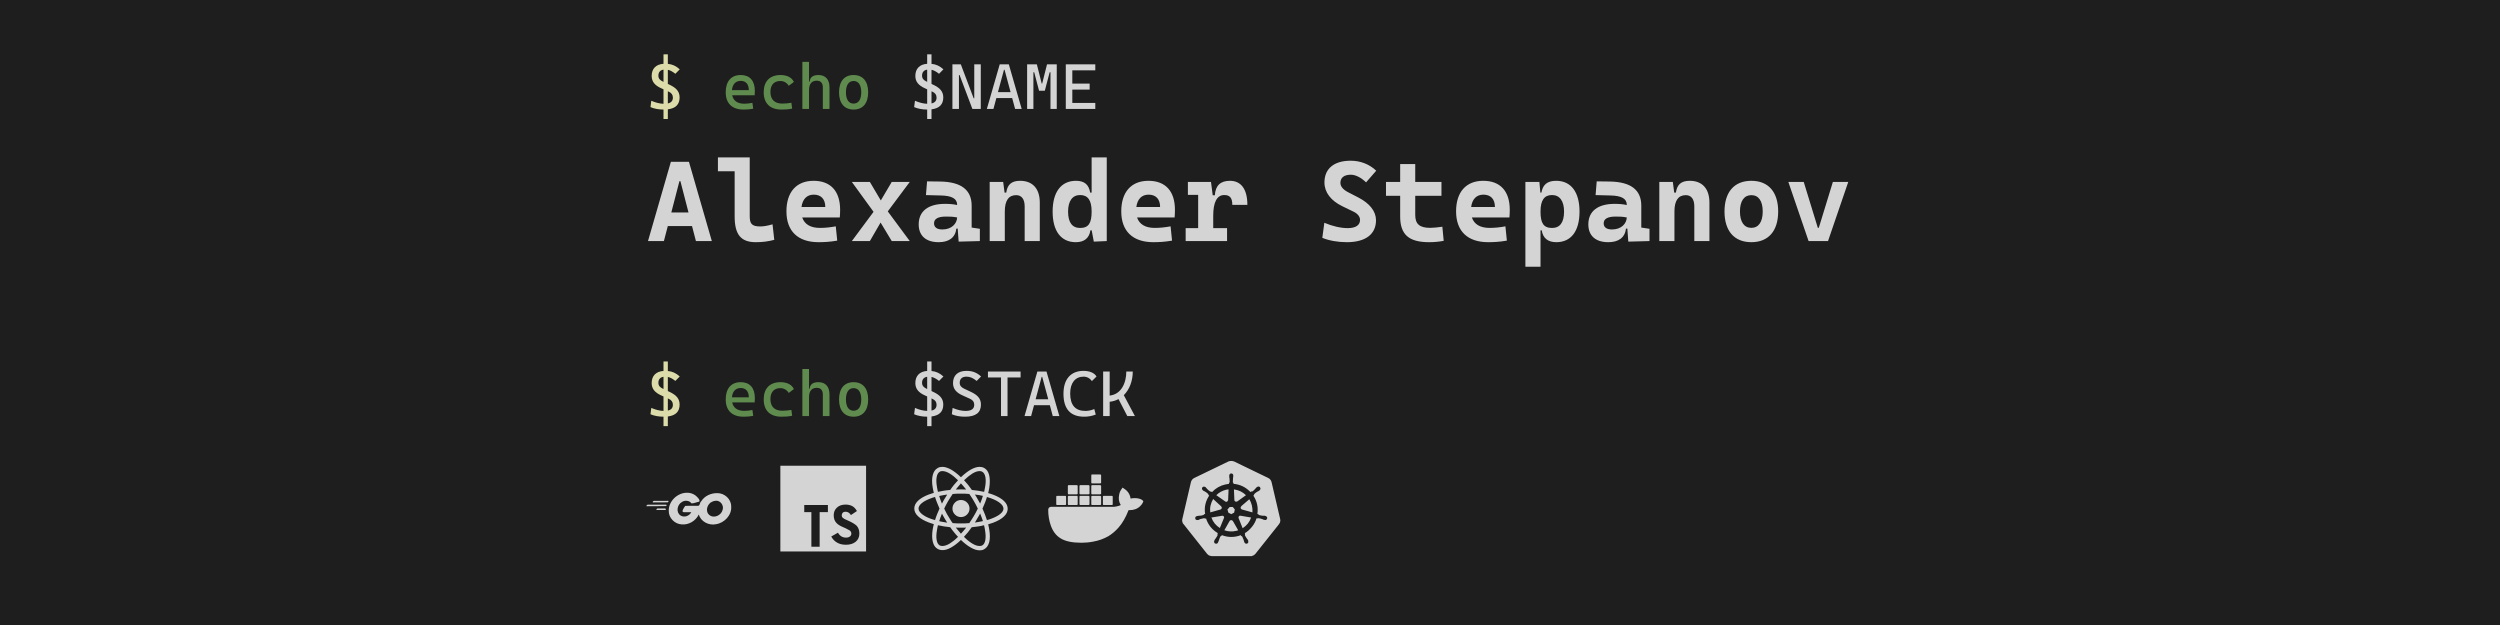 <svg width="1400" height="350" viewBox="0 0 1400 350" fill="none" xmlns="http://www.w3.org/2000/svg">
<rect width="1400" height="350" fill="#1E1E1E"/>
<path d="M371.562 66.625V61.352C368.768 61.334 366.342 60.877 364.268 59.98L364.725 56.43C367.133 57.467 369.4 58.047 371.562 58.117V50.014L370.209 49.398C366.799 47.852 364.936 45.777 364.936 42.543C364.936 38.465 367.326 36.022 371.562 35.723V30.414H373.988V35.758C376.59 36.004 378.629 36.971 380.65 38.834L378.189 41.33C376.66 40.082 375.342 39.379 373.988 39.08V46.99L374.92 47.43C378.611 49.17 380.58 51.156 380.58 54.566C380.58 58.451 378.418 60.684 373.988 61.228V66.625H371.562ZM371.562 45.848V38.992C369.734 39.273 368.697 40.416 368.697 42.367C368.697 43.984 369.576 44.916 371.264 45.707L371.562 45.848ZM373.988 57.924C375.887 57.52 376.818 56.43 376.818 54.637C376.818 53.09 376.01 52.035 374.533 51.367L373.988 51.121V57.924ZM371.562 238.625V233.352C368.768 233.334 366.342 232.877 364.268 231.98L364.725 228.43C367.133 229.467 369.4 230.047 371.562 230.117V222.014L370.209 221.398C366.799 219.852 364.936 217.777 364.936 214.543C364.936 210.465 367.326 208.021 371.562 207.723V202.414H373.988V207.758C376.59 208.004 378.629 208.971 380.65 210.834L378.189 213.33C376.66 212.082 375.342 211.379 373.988 211.08V218.99L374.92 219.43C378.611 221.17 380.58 223.156 380.58 226.566C380.58 230.451 378.418 232.684 373.988 233.229V238.625H371.562ZM371.562 217.848V210.992C369.734 211.273 368.697 212.416 368.697 214.367C368.697 215.984 369.576 216.916 371.264 217.707L371.562 217.848ZM373.988 229.924C375.887 229.52 376.818 228.43 376.818 226.637C376.818 225.09 376.01 224.035 374.533 223.367L373.988 223.121V229.924Z" fill="#DCDCAA"/>
<path d="M416.352 61.352C409.988 61.352 406.402 57.906 406.402 51.648C406.402 45.566 409.461 42.016 414.805 42.016C419.832 42.016 422.715 45.145 422.715 50.945C422.715 51.824 422.68 52.598 422.609 53.336H410.023C410.674 56.447 413.029 58.082 416.773 58.082C418.32 58.082 419.797 57.906 421.344 57.59L421.801 60.859C419.586 61.281 417.758 61.352 416.352 61.352ZM409.883 50.488H419.34C419.34 47.148 417.652 45.285 414.84 45.285C411.957 45.285 410.182 47.166 409.883 50.488ZM437.621 61.352C431.275 61.352 427.672 57.906 427.672 51.648C427.672 45.566 431.064 42.016 437.129 42.016C440.75 42.016 443.457 43.422 444.564 45.883L441.699 48.045C440.645 46.34 438.939 45.355 436.988 45.355C433.473 45.355 431.434 47.57 431.434 51.473C431.434 55.727 433.807 58.012 438.043 58.012C439.783 58.012 441.523 57.836 443.176 57.555L443.598 60.824C441.664 61.246 439.572 61.352 437.621 61.352ZM460.789 61V48.871C460.789 46.516 459.559 45.18 457.449 45.18C454.531 45.18 453.055 46.938 453.055 50.523V61H449.328V34.633H453.055V45.742H453.406C453.617 43.246 455.199 42.016 458.328 42.016C462.266 42.016 464.516 44.512 464.516 48.871V61H460.789ZM478.016 61.352C472.848 61.352 469.859 57.836 469.859 51.684C469.859 45.531 472.848 42.016 478.016 42.016C483.184 42.016 486.172 45.531 486.172 51.684C486.172 57.836 483.184 61.352 478.016 61.352ZM478.016 58.012C480.758 58.012 482.305 55.727 482.305 51.684C482.305 47.641 480.758 45.355 478.016 45.355C475.273 45.355 473.727 47.641 473.727 51.684C473.727 55.727 475.273 58.012 478.016 58.012ZM416.352 233.352C409.988 233.352 406.402 229.906 406.402 223.648C406.402 217.566 409.461 214.016 414.805 214.016C419.832 214.016 422.715 217.145 422.715 222.945C422.715 223.824 422.68 224.598 422.609 225.336H410.023C410.674 228.447 413.029 230.082 416.773 230.082C418.32 230.082 419.797 229.906 421.344 229.59L421.801 232.859C419.586 233.281 417.758 233.352 416.352 233.352ZM409.883 222.488H419.34C419.34 219.148 417.652 217.285 414.84 217.285C411.957 217.285 410.182 219.166 409.883 222.488ZM437.621 233.352C431.275 233.352 427.672 229.906 427.672 223.648C427.672 217.566 431.064 214.016 437.129 214.016C440.75 214.016 443.457 215.422 444.564 217.883L441.699 220.045C440.645 218.34 438.939 217.355 436.988 217.355C433.473 217.355 431.434 219.57 431.434 223.473C431.434 227.727 433.807 230.012 438.043 230.012C439.783 230.012 441.523 229.836 443.176 229.555L443.598 232.824C441.664 233.246 439.572 233.352 437.621 233.352ZM460.789 233V220.871C460.789 218.516 459.559 217.18 457.449 217.18C454.531 217.18 453.055 218.938 453.055 222.523V233H449.328V206.633H453.055V217.742H453.406C453.617 215.246 455.199 214.016 458.328 214.016C462.266 214.016 464.516 216.512 464.516 220.871V233H460.789ZM478.016 233.352C472.848 233.352 469.859 229.836 469.859 223.684C469.859 217.531 472.848 214.016 478.016 214.016C483.184 214.016 486.172 217.531 486.172 223.684C486.172 229.836 483.184 233.352 478.016 233.352ZM478.016 230.012C480.758 230.012 482.305 227.727 482.305 223.684C482.305 219.641 480.758 217.355 478.016 217.355C475.273 217.355 473.727 219.641 473.727 223.684C473.727 227.727 475.273 230.012 478.016 230.012Z" fill="#608B4E"/>
<path d="M519.219 66.625V61.352C516.424 61.334 513.998 60.877 511.924 59.98L512.381 56.43C514.789 57.467 517.057 58.047 519.219 58.117V50.014L517.865 49.398C514.455 47.852 512.592 45.777 512.592 42.543C512.592 38.465 514.982 36.022 519.219 35.723V30.414H521.645V35.758C524.246 36.004 526.285 36.971 528.307 38.834L525.846 41.33C524.316 40.082 522.998 39.379 521.645 39.08V46.99L522.576 47.43C526.268 49.17 528.236 51.156 528.236 54.566C528.236 58.451 526.074 60.684 521.645 61.228V66.625H519.219ZM519.219 45.848V38.992C517.391 39.273 516.354 40.416 516.354 42.367C516.354 43.984 517.232 44.916 518.92 45.707L519.219 45.848ZM521.645 57.924C523.543 57.52 524.475 56.43 524.475 54.637C524.475 53.09 523.666 52.035 522.189 51.367L521.645 51.121V57.924ZM544.531 61L537.359 42.016H537.008V61H533.352V36.039H538.062L545.234 55.023H545.586V36.039H549.242V61H544.531ZM552.635 61L559.842 36.039H564.939L572.146 61H568.455L566.82 54.918H557.961L556.326 61H552.635ZM558.857 51.578H565.924L562.549 39.062H562.232L558.857 51.578ZM575.188 61V36.039H580.637L583.344 46.762H583.625L586.332 36.039H591.781V61H588.266V40.469H587.809L585.102 50.805H581.867L579.16 40.469H578.703V61H575.188ZM596.844 61V36.039H613.367V39.379H600.5V46.832H610.203V50.172H600.5V57.66H613.367V61H596.844ZM362.875 135L375.688 90.625H385.812L398.625 135H389.719L387.531 126.594H373.969L371.781 135H362.875ZM375.938 118.969H385.562L381.031 101.469H380.469L375.938 118.969ZM423.188 135.625C414.844 135.625 411.406 131.281 411.406 121.188V95.906H402.031V88.125H419.844V120.875C419.844 125.031 420.75 126.812 425.688 126.812C427.656 126.812 429.75 126.438 432.625 125.625L433.594 134.312C430.031 135.25 426.938 135.625 423.188 135.625ZM458.375 135.625C446.906 135.625 440.406 129.5 440.406 118.375C440.406 107.562 445.969 101.25 455.625 101.25C465.062 101.25 470.469 106.938 470.469 117.5C470.469 119.062 470.406 120.438 470.281 121.781H449.25C450.531 125.625 453.938 127.625 459.125 127.625C462.125 127.625 465 127.312 468.031 126.75L468.844 134.75C464.594 135.5 461.062 135.625 458.375 135.625ZM448.844 115.906H462.156C462.156 111.438 459.75 109 455.688 109C451.875 109 449.438 111.469 448.844 115.906ZM477.031 135L489.188 118.625L477.031 101.875H487.125L493.25 112.25L499.375 101.875H509.469L497.156 118.375L509.469 135H499.375L493.125 124.625L487.125 135H477.031ZM536.844 135.312L536.312 128H535.562C534.969 133.094 531.375 135.625 525.625 135.625C518.562 135.625 514.469 132.031 514.469 125.656C514.469 118.25 519.812 114.156 529.219 114.156C531.969 114.156 534 114.375 536 114.812V114.719C536 111.188 532.969 109.625 527 109.469L518.531 109.25L519.156 101.562L526.375 101.656C538.375 101.812 544.125 106.438 544.125 115.188V127.438L548.719 128.125V135L536.844 135.312ZM536 121.781C533.594 121.281 531.812 121.281 529.625 121.281C525.344 121.281 523.062 122.562 523.062 125.031C523.062 127.281 524.688 128.5 527.719 128.5C533.094 128.5 535.875 125.094 536 121.781ZM573.812 135V115.531C573.812 111.531 572.094 109.281 569.062 109.281C564.844 109.281 562.688 112.312 562.688 118.469V135H554.219V101.875H561.781L562.562 107.875H563.5C564.125 103.438 566.344 101.25 571.281 101.25C578.281 101.25 582.281 105.688 582.281 113.438V135H573.812ZM602.469 135.625C594.25 135.625 589.469 129.531 589.469 118.469C589.469 107.531 594.25 101.25 602.531 101.25C607.375 101.25 609.75 103.438 610.5 107.875H611.312V88.125H619.781V135L612.531 135.312L611.344 129H610.625C609.969 133.406 607.094 135.625 602.469 135.625ZM611.312 118.469C611.312 112.062 609.156 109.219 604.844 109.219C600.562 109.219 598.125 112.594 598.125 118.469C598.125 124.562 600.438 127.656 604.844 127.656C609.656 127.656 611.312 124.906 611.312 118.469ZM645.875 135.625C634.406 135.625 627.906 129.5 627.906 118.375C627.906 107.562 633.469 101.25 643.125 101.25C652.562 101.25 657.969 106.938 657.969 117.5C657.969 119.062 657.906 120.438 657.781 121.781H636.75C638.031 125.625 641.438 127.625 646.625 127.625C649.625 127.625 652.5 127.312 655.531 126.75L656.344 134.75C652.094 135.5 648.562 135.625 645.875 135.625ZM636.344 115.906H649.656C649.656 111.438 647.25 109 643.188 109C639.375 109 636.938 111.469 636.344 115.906ZM679.406 120.75V127.75H687.156V135H663.969V127.75H670.969V109.125H665.219V101.875H678.156L679.125 109.344H680.312C680.656 103.906 683.438 101.25 688.781 101.25C695.062 101.25 698.531 106.031 698.531 114.719H690.094C690.094 110.812 688.719 109.219 685.562 109.219C681.438 109.219 679.406 113.375 679.406 120.75ZM754.219 135.625C749.188 135.625 744.25 134.75 740.5 133.188L741.625 124.75C746.188 126.688 750.875 127.75 754.719 127.75C759.156 127.75 761.625 126.125 761.625 123.156C761.625 121.312 760.281 119.625 757.969 118.531L751.594 115.438C745.312 112.375 741.688 107.688 741.688 102.188C741.688 94.438 747.031 90 756.406 90C761.844 90 766.875 91.969 770.688 95.594L765 102.125C762.125 99.375 759.125 97.844 756.438 97.844C752.75 97.844 750.625 99.469 750.625 102.406C750.625 104.375 752.125 106.156 754.781 107.562L760.781 110.656C767.031 113.906 770.562 118.344 770.562 123.312C770.562 131.188 764.688 135.625 754.219 135.625ZM800.281 135.625C788.844 135.625 784.094 131.281 784.094 121.188V109.656H776.156V101.875H784.094V91.875H792.531V101.875H807.219V109.656H792.531V120.375C792.531 125.438 794.938 127.594 800.906 127.594C802.812 127.594 804.906 127.344 807.719 126.969L808.469 134.875C805.719 135.375 803.25 135.625 800.281 135.625ZM833.375 135.625C821.906 135.625 815.406 129.5 815.406 118.375C815.406 107.562 820.969 101.25 830.625 101.25C840.062 101.25 845.469 106.938 845.469 117.5C845.469 119.062 845.406 120.438 845.281 121.781H824.25C825.531 125.625 828.938 127.625 834.125 127.625C837.125 127.625 840 127.312 843.031 126.75L843.844 134.75C839.594 135.5 836.062 135.625 833.375 135.625ZM823.844 115.906H837.156C837.156 111.438 834.75 109 830.688 109C826.875 109 824.438 111.469 823.844 115.906ZM854.219 149.375V101.875H862.062L862.594 107.875H863.188C863.969 103.438 866.438 101.25 871.469 101.25C879.75 101.25 884.531 107.531 884.531 118.469C884.531 129.531 879.75 135.625 871.531 135.625C866.906 135.625 864.031 133.406 863.375 129H862.688V149.375H854.219ZM862.688 118.469C862.688 124.906 864.344 127.656 869.156 127.656C873.562 127.656 875.875 124.562 875.875 118.469C875.875 112.594 873.438 109.219 869.156 109.219C864.844 109.219 862.688 112.062 862.688 118.469ZM911.844 135.312L911.312 128H910.562C909.969 133.094 906.375 135.625 900.625 135.625C893.562 135.625 889.469 132.031 889.469 125.656C889.469 118.25 894.812 114.156 904.219 114.156C906.969 114.156 909 114.375 911 114.812V114.719C911 111.188 907.969 109.625 902 109.469L893.531 109.25L894.156 101.562L901.375 101.656C913.375 101.812 919.125 106.438 919.125 115.188V127.438L923.719 128.125V135L911.844 135.312ZM911 121.781C908.594 121.281 906.812 121.281 904.625 121.281C900.344 121.281 898.062 122.562 898.062 125.031C898.062 127.281 899.688 128.5 902.719 128.5C908.094 128.5 910.875 125.094 911 121.781ZM948.812 135V115.531C948.812 111.531 947.094 109.281 944.062 109.281C939.844 109.281 937.688 112.312 937.688 118.469V135H929.219V101.875H936.781L937.562 107.875H938.5C939.125 103.438 941.344 101.25 946.281 101.25C953.281 101.25 957.281 105.688 957.281 113.438V135H948.812ZM980.75 135.625C971.219 135.625 965.719 129.375 965.719 118.438C965.719 107.5 971.219 101.25 980.75 101.25C990.281 101.25 995.781 107.5 995.781 118.438C995.781 129.375 990.281 135.625 980.75 135.625ZM980.75 127.594C984.812 127.594 987.125 124.281 987.125 118.438C987.125 112.562 984.812 109.281 980.75 109.281C976.719 109.281 974.375 112.562 974.375 118.438C974.375 124.281 976.719 127.594 980.75 127.594ZM1012.81 135L1001.47 101.875H1010.09L1017.97 127.562H1018.53L1026.41 101.875H1035.03L1023.69 135H1012.81ZM519.219 238.625V233.352C516.424 233.334 513.998 232.877 511.924 231.98L512.381 228.43C514.789 229.467 517.057 230.047 519.219 230.117V222.014L517.865 221.398C514.455 219.852 512.592 217.777 512.592 214.543C512.592 210.465 514.982 208.021 519.219 207.723V202.414H521.645V207.758C524.246 208.004 526.285 208.971 528.307 210.834L525.846 213.33C524.316 212.082 522.998 211.379 521.645 211.08V218.99L522.576 219.43C526.268 221.17 528.236 223.156 528.236 226.566C528.236 230.451 526.074 232.684 521.645 233.229V238.625H519.219ZM519.219 217.848V210.992C517.391 211.273 516.354 212.416 516.354 214.367C516.354 215.984 517.232 216.916 518.92 217.707L519.219 217.848ZM521.645 229.924C523.543 229.52 524.475 228.43 524.475 226.637C524.475 225.09 523.666 224.035 522.189 223.367L521.645 223.121V229.924ZM540.436 233.352C537.588 233.352 535.127 232.895 533.018 231.98L533.475 228.43C536.041 229.537 538.432 230.117 540.717 230.117C543.986 230.117 545.568 228.975 545.568 226.637C545.568 225.09 544.76 224.035 543.283 223.367L538.959 221.398C535.549 219.852 533.686 217.777 533.686 214.543C533.686 210.184 536.428 207.688 541.227 207.688C544.584 207.688 547.01 208.619 549.4 210.834L546.939 213.33C544.865 211.643 543.178 210.922 541.244 210.922C538.836 210.922 537.447 212.1 537.447 214.367C537.447 215.984 538.326 216.916 540.014 217.707L543.67 219.43C547.361 221.17 549.33 223.156 549.33 226.566C549.33 231.084 546.412 233.352 540.436 233.352ZM560.562 233V211.379H553.25V208.039H571.531V211.379H564.219V233H560.562ZM573.729 233L580.936 208.039H586.033L593.24 233H589.549L587.914 226.918H579.055L577.42 233H573.729ZM579.951 223.578H587.018L583.643 211.062H583.326L579.951 223.578ZM607.18 233.352C599.445 233.352 595.543 229.062 595.543 220.484C595.543 212.363 599.621 207.688 606.758 207.688C610.203 207.688 612.875 208.83 614.053 210.834L611.451 213.418C610.396 211.836 608.691 210.922 606.793 210.922C602.258 210.922 599.305 214.314 599.305 220.309C599.305 226.848 602.152 230.117 607.777 230.117C609.5 230.117 611.152 229.766 612.805 229.062L613.613 232.156C611.539 232.965 609.395 233.352 607.18 233.352ZM617.762 233V208.039H621.418V221.521C627.834 220.854 630.734 214.543 630.734 208.039H634.355C634.355 213.189 632.58 218.076 629.328 221.293L635.551 233H631.297L626.357 223.49C624.881 224.281 623.246 224.809 621.418 224.984V233H617.762ZM384.656 275.938C386.344 275.875 388.031 276.406 389.406 277.406C390.344 278.188 392.188 279.812 391.625 280.906C390.156 281.156 388.688 281.938 387.25 281.906C386.031 280.188 383.438 279.969 381.781 281.188C379.219 282.625 378.438 286.844 381.031 288.625C383.094 290.031 386 288.969 387.125 286.844H383.062C381.094 286.844 383.188 284.062 383.75 283.281C386.094 283.188 388.469 283.281 390.812 283.25C392 283.375 391.812 281.406 392.656 280.75C394.562 277.688 398.156 276.094 401.688 276.156C405.688 276.094 409.5 279.469 409.469 283.562C409.875 288.5 405.656 292.844 400.938 293.562C397 294.406 392.406 292.125 391.344 288.094C389.625 291.688 385.688 294.062 381.688 293.656C377.781 293.438 374.375 289.969 374.5 286C374.406 280.656 379.375 275.938 384.656 275.938ZM400.844 280.406C400.156 280.438 399.531 280.656 398.906 280.906C396.062 282 394.688 286.344 397.25 288.406C399.844 290.562 404.031 288.531 404.688 285.438C405.469 283.031 403.438 280.188 400.844 280.406ZM366.125 280.469H373.594C374.469 280.25 374.656 280.75 373.969 281.312C371.375 281.406 368.781 281.312 366.188 281.344C365.125 281.625 365.438 280.75 366.125 280.469ZM362.625 282.625H372.188C372.875 282.531 373.719 282.594 373.062 283.406C369.625 283.5 366.156 283.438 362.688 283.469C361.625 283.781 361.938 282.906 362.625 282.625ZM368.062 284.75H371.688C372.344 284.656 373.219 284.719 372.75 285.594C371.312 285.688 369.812 285.562 368.375 285.594C367.469 285.875 367.312 285.188 368.062 284.75ZM437 260.812H485V308.812H437V260.812ZM465.5 300.438C466.25 301.875 467.312 303 468.688 303.812C470.062 304.656 471.75 305.062 473.75 305.062C476 305.062 477.812 304.5 479.188 303.375C480.562 302.25 481.25 300.75 481.25 298.812C481.25 297 480.75 295.531 479.75 294.438C478.812 293.531 477.312 292.625 475.25 291.688L474.125 291.188C473.125 290.781 472.406 290.375 472 290C471.562 289.625 471.375 289.156 471.375 288.562C471.375 288 471.562 287.5 471.938 287.125C472.312 286.75 472.812 286.562 473.5 286.562C474.75 286.562 475.75 287.188 476.5 288.438L479.875 286.188C479.188 284.938 478.344 284.031 477.312 283.438C476.25 282.875 475 282.562 473.5 282.562C471.5 282.562 469.875 283.125 468.688 284.25C467.469 285.375 466.875 286.812 466.875 288.562C466.875 290.312 467.375 291.75 468.375 292.812C469.188 293.75 470.531 294.562 472.375 295.312L473.5 295.812C474.656 296.406 475.438 296.812 475.875 297.062C476.438 297.562 476.75 298.156 476.75 298.812C476.75 299.5 476.469 300.031 475.938 300.438C475.375 300.875 474.656 301.062 473.75 301.062C471.812 301.062 470.312 300.156 469.25 298.312L465.5 300.438ZM463.625 282.812H450.375V286.812H454.375V306.188H459V286.812H463.625V282.812ZM542.938 284.812C542.938 283.5 542.469 282.344 541.531 281.406C540.594 280.469 539.438 280 538.125 280C536.812 280 535.719 280.469 534.781 281.406C533.844 282.344 533.375 283.5 533.375 284.812C533.375 286.125 533.844 287.219 534.781 288.156C535.719 289.094 536.812 289.562 538.125 289.562C539.438 289.562 540.594 289.094 541.531 288.156C542.469 287.219 542.938 286.125 542.938 284.812ZM538.125 302.375C536.25 304.188 534.406 305.594 532.625 306.594C530.812 307.625 529.188 308.125 527.688 308.062C527.219 308.062 526.75 308 526.312 307.875C525.844 307.75 525.438 307.594 525.062 307.375C523.719 306.625 522.812 305.312 522.375 303.406C521.906 301.531 521.875 299.188 522.312 296.438C522.375 296 522.469 295.5 522.594 295C522.688 294.5 522.812 294 522.938 293.5C522.438 293.375 521.938 293.25 521.469 293.062C520.969 292.906 520.5 292.75 520.062 292.562C517.438 291.562 515.438 290.406 514.062 289.062C512.688 287.75 512 286.312 512 284.75C512 283.219 512.688 281.781 514.062 280.438C515.438 279.125 517.438 277.938 520.062 276.938C520.5 276.781 520.969 276.625 521.469 276.469C521.938 276.344 522.438 276.188 522.938 276C522.812 275.5 522.688 275 522.594 274.5C522.469 274 522.375 273.5 522.312 273C521.844 270.25 521.844 267.938 522.344 266.062C522.812 264.188 523.719 262.875 525.062 262.125C525.438 261.875 525.844 261.719 526.312 261.594C526.75 261.5 527.219 261.438 527.688 261.438C529.188 261.438 530.812 261.969 532.625 262.969C534.406 264 536.25 265.438 538.125 267.25C540 265.438 541.844 264 543.656 262.969C545.469 261.969 547.094 261.438 548.562 261.438C549 261.438 549.469 261.5 549.938 261.594C550.375 261.719 550.812 261.875 551.25 262.125C552.562 262.875 553.469 264.219 553.938 266.094C554.375 268 554.406 270.375 554 273.188C553.906 273.656 553.812 274.125 553.719 274.625C553.594 275.125 553.5 275.625 553.375 276.125C553.875 276.25 554.344 276.406 554.844 276.562C555.312 276.75 555.781 276.906 556.25 277.062C558.875 278.062 560.875 279.25 562.25 280.562C563.625 281.906 564.312 283.344 564.312 284.875C564.312 286.438 563.625 287.875 562.25 289.188C560.875 290.531 558.875 291.688 556.25 292.688C555.781 292.875 555.312 293.031 554.844 293.156C554.344 293.312 553.875 293.469 553.375 293.625C553.5 294.125 553.594 294.625 553.719 295.125C553.812 295.625 553.906 296.125 554 296.625C554.438 299.375 554.438 301.688 553.969 303.562C553.469 305.438 552.562 306.75 551.25 307.5C550.875 307.75 550.438 307.938 550 308.031C549.531 308.156 549.062 308.188 548.625 308.188C547.125 308.188 545.469 307.688 543.688 306.656C541.875 305.656 540.031 304.219 538.125 302.375ZM535.25 295.438C535.75 296.062 536.219 296.656 536.719 297.219C537.188 297.781 537.656 298.344 538.125 298.875C538.625 298.344 539.094 297.781 539.594 297.219C540.062 296.656 540.562 296.062 541.062 295.438C540.562 295.5 540.062 295.5 539.594 295.5H538.125H536.719C536.219 295.5 535.75 295.5 535.25 295.438ZM528.875 290.125C528.625 289.719 528.375 289.312 528.156 288.875C527.906 288.469 527.688 288.062 527.5 287.625C527.188 288.344 526.906 289.062 526.656 289.781C526.375 290.531 526.125 291.219 525.938 291.875C526.625 292.062 527.375 292.188 528.125 292.312C528.875 292.438 529.625 292.562 530.438 292.688C530.125 292.281 529.875 291.875 529.656 291.438C529.406 291.031 529.156 290.594 528.875 290.125ZM525.938 277.75C526.125 278.438 526.375 279.125 526.625 279.844C526.875 280.594 527.156 281.312 527.5 282.062C527.688 281.625 527.906 281.188 528.156 280.75C528.375 280.344 528.625 279.938 528.875 279.5C529.156 279.062 529.438 278.625 529.688 278.188L530.438 276.938C529.625 277.062 528.875 277.188 528.125 277.312C527.375 277.438 526.625 277.594 525.938 277.75ZM528.75 284.812L529.781 286.875C530.125 287.594 530.5 288.281 530.938 288.938C531.344 289.625 531.75 290.281 532.156 290.938C532.531 291.625 533 292.281 533.5 292.938C534.25 293.031 535 293.094 535.781 293.094C536.531 293.125 537.312 293.125 538.125 293.125C538.938 293.125 539.75 293.125 540.531 293.094C541.281 293.094 542.062 293.031 542.812 292.938C543.25 292.281 543.688 291.625 544.125 290.938L545.375 288.938C545.781 288.281 546.156 287.594 546.531 286.875L547.562 284.812C547.219 284.125 546.875 283.406 546.531 282.719C546.156 282.031 545.781 281.344 545.375 280.625C544.938 279.969 544.531 279.312 544.156 278.625C543.75 277.969 543.312 277.312 542.812 276.625C542.062 276.562 541.281 276.5 540.531 276.469C539.75 276.469 538.938 276.438 538.125 276.438C537.312 276.438 536.531 276.469 535.781 276.469C535 276.5 534.25 276.562 533.5 276.625C533.031 277.312 532.594 277.969 532.188 278.625L530.938 280.625C530.5 281.344 530.125 282.031 529.781 282.719C529.406 283.406 529.062 284.125 528.75 284.812ZM548.875 282C549.156 281.312 549.438 280.594 549.719 279.844C549.969 279.125 550.219 278.406 550.438 277.688C549.719 277.531 549 277.375 548.25 277.25C547.5 277.125 546.719 277.031 545.938 276.938C546.219 277.375 546.469 277.781 546.719 278.156C546.938 278.562 547.188 279 547.438 279.438L548.875 282ZM548.875 287.562C548.625 288.031 548.375 288.469 548.156 288.875C547.906 289.312 547.688 289.688 547.438 290.062C547.188 290.531 546.938 290.969 546.688 291.375L545.938 292.625C546.719 292.5 547.5 292.375 548.25 292.25C549 292.125 549.719 292 550.438 291.812C550.219 291.156 549.969 290.469 549.719 289.719C549.438 289 549.156 288.281 548.875 287.562ZM550.062 305.438C550.938 304.938 551.5 303.938 551.781 302.438C552.031 300.938 552 299.125 551.625 296.938C551.531 296.5 551.438 296.031 551.375 295.531C551.281 295.062 551.188 294.594 551.062 294.125C549.969 294.438 548.844 294.656 547.719 294.812C546.562 295 545.375 295.125 544.188 295.25C543.469 296.25 542.75 297.219 542.031 298.094C541.281 299 540.562 299.844 539.812 300.625C541.344 302.188 542.875 303.406 544.406 304.344C545.906 305.281 547.312 305.75 548.562 305.75C548.844 305.75 549.125 305.75 549.375 305.688C549.625 305.656 549.844 305.562 550.062 305.438ZM552.688 278.312C552.375 279.375 552.031 280.438 551.594 281.5C551.156 282.594 550.688 283.688 550.188 284.812C550.688 285.906 551.125 287 551.562 288.062C551.969 289.156 552.344 290.219 552.688 291.25C553.188 291.125 553.656 291 554.094 290.844C554.531 290.719 554.938 290.562 555.375 290.375C557.438 289.594 559.062 288.719 560.219 287.75C561.344 286.812 561.938 285.812 561.938 284.812C561.938 283.656 561.125 282.5 559.5 281.312C557.875 280.156 555.594 279.156 552.688 278.312ZM548.625 263.812C547.312 263.812 545.938 264.312 544.438 265.25C542.938 266.219 541.406 267.438 539.875 268.938C540.625 269.75 541.344 270.594 542.094 271.469C542.812 272.375 543.531 273.344 544.25 274.375C545.438 274.5 546.625 274.656 547.781 274.812C548.906 275 550.031 275.188 551.125 275.438C551.188 274.938 551.281 274.469 551.406 274C551.5 273.562 551.594 273.094 551.688 272.625C552.062 270.438 552.094 268.594 551.812 267.094C551.5 265.625 550.938 264.656 550.062 264.188C549.844 264.031 549.625 263.938 549.375 263.875C549.125 263.844 548.875 263.812 548.625 263.812ZM541.062 274.125C540.562 273.562 540.062 272.969 539.594 272.375C539.094 271.812 538.625 271.25 538.125 270.688C537.656 271.25 537.188 271.781 536.719 272.344C536.219 272.906 535.75 273.5 535.25 274.125C535.75 274.125 536.219 274.125 536.719 274.094C537.188 274.094 537.656 274.062 538.125 274.062C538.625 274.062 539.094 274.094 539.594 274.094C540.062 274.125 540.562 274.125 541.062 274.125ZM526.25 264.188C525.375 264.688 524.781 265.688 524.531 267.156C524.25 268.656 524.312 270.469 524.688 272.625C524.75 273.094 524.844 273.562 524.938 274.031C525 274.531 525.125 275 525.25 275.438C526.312 275.188 527.438 274.969 528.594 274.781C529.719 274.594 530.906 274.469 532.125 274.375C532.812 273.344 533.531 272.375 534.281 271.469C535 270.594 535.75 269.75 536.5 268.938C534.938 267.406 533.406 266.156 531.906 265.219C530.375 264.281 529 263.812 527.75 263.812C527.438 263.812 527.188 263.844 526.938 263.875C526.688 263.938 526.438 264.031 526.25 264.188ZM523.625 291.25C523.906 290.25 524.281 289.219 524.719 288.094C525.156 287 525.625 285.906 526.125 284.812C525.625 283.688 525.156 282.594 524.75 281.5C524.312 280.438 523.938 279.375 523.625 278.312C523.125 278.438 522.656 278.594 522.219 278.719C521.781 278.875 521.344 279.031 520.938 279.188C518.844 280 517.219 280.875 516.094 281.844C514.938 282.844 514.375 283.812 514.375 284.812C514.375 285.938 515.188 287.094 516.812 288.281C518.438 289.469 520.688 290.469 523.625 291.25ZM524.688 296.938C524.312 299.125 524.25 300.938 524.531 302.438C524.781 303.938 525.375 304.938 526.25 305.438C526.5 305.562 526.719 305.656 526.969 305.688C527.188 305.75 527.438 305.75 527.75 305.75C529 305.75 530.375 305.281 531.906 304.344C533.406 303.406 534.938 302.188 536.5 300.625C535.75 299.844 535 299 534.281 298.094C533.531 297.219 532.812 296.25 532.125 295.25C530.906 295.125 529.719 294.969 528.594 294.781C527.438 294.594 526.312 294.375 525.25 294.125C525.125 294.625 525 295.125 524.938 295.562L524.688 296.938ZM639.75 280.188L640.25 280.562L640.125 281.188C639.688 282.125 639.156 282.875 638.5 283.438C637 284.938 635 285.688 632.5 285.688H632C630.406 289.781 628.531 293.031 626.375 295.438C624.688 297.375 622.781 299 620.625 300.312C617.938 301.812 615.125 302.812 612.125 303.312C609.938 303.75 607.781 303.938 605.625 303.938C600.438 303.938 596.531 303.125 593.875 301.438C591.438 299.938 589.656 297.625 588.5 294.438C587.5 291.688 587 288.688 587 285.438C587 285.031 587.125 284.656 587.438 284.312C587.719 284 588.125 283.812 588.625 283.812H623.75C624.156 283.812 624.688 283.75 625.375 283.562C626.281 283.406 627.031 283.156 627.625 282.812C626.531 281.062 626.25 279.125 626.75 276.938C626.906 275.875 627.375 274.812 628.125 273.812L628.625 273.062L629.375 273.562C629.938 273.906 630.531 274.375 631.125 274.938C632.281 276.188 632.938 277.625 633.125 279.188C633.938 279.031 634.688 278.938 635.375 278.938C637.188 278.938 638.656 279.312 639.75 280.062V280.188ZM591.875 282.812C591.625 282.812 591.5 282.656 591.5 282.312V278.188C591.5 277.875 591.625 277.688 591.875 277.688H596.625C596.875 277.688 597 277.875 597 278.188V282.312C597 282.656 596.875 282.812 596.625 282.812H591.875ZM598.375 282.812C598.125 282.812 598 282.656 598 282.312V278.188C598 277.875 598.125 277.688 598.375 277.688H603.125C603.375 277.688 603.5 277.875 603.5 278.188V282.312C603.5 282.656 603.375 282.812 603.125 282.812H598.375ZM605 282.812C604.656 282.812 604.5 282.656 604.5 282.312V278.188C604.5 277.875 604.656 277.688 605 277.688H609.625C609.938 277.688 610.125 277.875 610.125 278.188V282.312C610.125 282.656 609.938 282.812 609.625 282.812H605ZM611.5 282.812C611.25 282.812 611.125 282.656 611.125 282.312V278.188C611.125 277.875 611.25 277.688 611.5 277.688H616.125C616.438 277.688 616.625 277.875 616.625 278.188V282.312C616.625 282.656 616.438 282.812 616.125 282.812H611.5ZM598.375 276.812C598.125 276.812 598 276.656 598 276.312V272.188C598 271.875 598.125 271.688 598.375 271.688H603.125C603.375 271.688 603.5 271.875 603.5 272.188V276.312C603.5 276.5 603.438 276.625 603.375 276.688C603.281 276.781 603.188 276.812 603.125 276.812H598.375ZM605 276.812C604.656 276.812 604.5 276.656 604.5 276.312V272.188C604.5 271.875 604.656 271.688 605 271.688H609.625C609.938 271.688 610.125 271.875 610.125 272.188V276.312C610.125 276.656 609.938 276.812 609.625 276.812H605ZM611.5 276.812C611.25 276.812 611.125 276.656 611.125 276.312V272.188C611.125 271.875 611.25 271.688 611.5 271.688H616.125C616.438 271.688 616.625 271.875 616.625 272.188V276.312C616.625 276.656 616.438 276.812 616.125 276.812H611.5ZM611.5 270.688C611.25 270.688 611.125 270.562 611.125 270.312V266.188C611.125 265.875 611.25 265.688 611.5 265.688H616.125C616.438 265.688 616.625 265.875 616.625 266.188V270.312C616.625 270.562 616.438 270.688 616.125 270.688H611.5ZM618 282.812C617.75 282.812 617.625 282.656 617.625 282.312V278.188C617.625 277.875 617.75 277.688 618 277.688H622.75C623 277.688 623.125 277.875 623.125 278.188V282.312C623.125 282.656 623 282.812 622.75 282.812H618ZM694.75 288.812L700.625 289.812C699.781 292.312 698.188 294.312 695.875 295.812L693.625 290.188C693.531 289.938 693.531 289.688 693.625 289.438C693.688 289.188 693.875 289 694.125 288.812H694.75ZM685.5 289.562C685.5 289.906 685.438 290.125 685.375 290.188L683.125 295.688C680.875 294.281 679.281 292.312 678.375 289.812L684.5 288.812C685 288.812 685.312 289.062 685.5 289.562ZM690.375 291.688L693.375 296.938C692.938 297.125 692.531 297.25 692.125 297.312C689.938 297.812 687.781 297.688 685.625 296.938L688.625 291.688C688.688 291.625 688.812 291.531 689 291.438V291.312C689.25 291.25 689.5 291.25 689.75 291.312C690 291.406 690.188 291.531 690.375 291.688ZM699.625 279.562C700.938 281.75 701.531 284.188 701.375 286.938L695.5 285.312C695.312 285.25 695.156 285.125 695 284.938C694.812 284.781 694.75 284.562 694.75 284.25C694.75 283.969 694.875 283.75 695.125 283.562V283.438L699.625 279.562ZM691.25 279.938L691 274.062C693.656 274.406 695.906 275.5 697.75 277.312L692.875 280.812C692.688 280.906 692.5 280.938 692.25 280.938C692 280.938 691.75 280.875 691.562 280.688C691.344 280.531 691.25 280.281 691.25 279.938ZM686.125 280.812L681.125 277.312C682.688 275.75 684.625 274.688 686.875 274.188L688 274.062L687.75 280.062C687.656 280.25 687.562 280.438 687.438 280.625C687.312 280.844 687.125 280.969 686.875 281C686.625 281.062 686.375 281 686.125 280.812ZM683.5 285.312L677.75 286.938C677.406 284.375 677.938 281.875 679.375 279.438L683.875 283.562C684.031 283.75 684.125 283.938 684.188 284.125C684.219 284.344 684.188 284.562 684.062 284.812C683.938 285.062 683.75 285.25 683.5 285.312ZM687.875 287.062L687.375 285.312L688.625 283.938H690.375L691.5 285.312L691.125 287.062L689.5 287.938L687.875 287.062ZM716.875 290.562C717.031 291.156 717.031 291.688 716.875 292.188L716.75 292.688C716.562 293.031 716.375 293.375 716.125 293.688L703 310.188C702.656 310.531 702.375 310.781 702.125 310.938L700.875 311.438H700.5H678.875C678.438 311.438 678.156 311.406 678 311.312C677.562 311.25 677.188 311.125 676.875 310.938L676.125 310.312C676.125 310.25 676.062 310.188 676 310.188L662.625 293.312C662.438 293.156 662.312 292.938 662.25 292.688L662.125 292.188C661.938 291.688 661.938 291.156 662.125 290.562L666.875 270.188C667.125 269.031 667.75 268.188 668.75 267.688L687.875 258.438C688.938 258.031 690.031 258.031 691.125 258.438L710.25 267.688C711.25 268.188 711.875 269.031 712.125 270.188L716.875 290.562ZM697.125 298.562C698.625 297.656 699.938 296.469 701.125 295C702.281 293.562 703.125 292 703.625 290.312H704.125C704.281 290.25 704.5 290.188 704.75 290.188C705.406 290.281 706.125 290.438 706.875 290.688C707.125 290.875 707.406 291 707.75 291.062L708.375 291.188C708.688 291.281 708.969 291.219 709.188 291C709.375 290.812 709.531 290.562 709.625 290.25C709.688 289.969 709.625 289.688 709.438 289.438C709.219 289.188 708.938 289.031 708.625 288.938C708.438 288.938 708.375 288.906 708.375 288.812H707.25C706.406 288.75 705.688 288.625 705.125 288.438C704.938 288.375 704.781 288.188 704.625 287.938L704.125 287.812C704.688 284.062 703.938 280.656 701.875 277.562L702.25 277.188C702.25 276.938 702.312 276.75 702.5 276.562C702.906 276.156 703.438 275.75 704.125 275.312C704.531 275.156 704.875 275 705.125 274.812L705.375 274.562L705.5 274.438C705.75 274.188 705.875 273.938 705.875 273.625C705.875 273.344 705.75 273.062 705.562 272.812C705.344 272.562 705.062 272.438 704.75 272.438C704.406 272.438 704.125 272.562 703.875 272.812L703.625 272.938L702.875 273.812C702.438 274.312 701.938 274.781 701.375 275.188C701.125 275.281 700.875 275.281 700.625 275.188L700.25 275.562C697.656 272.812 694.5 271.281 690.75 270.938V270.438C690.5 270.375 690.375 270.188 690.375 269.938C690.375 269.281 690.406 268.562 690.5 267.812C690.562 267.5 690.625 267.125 690.625 266.688V266.188C690.625 265.875 690.5 265.594 690.25 265.375C690 265.188 689.688 265.094 689.375 265.125C689.031 265.188 688.781 265.312 688.625 265.562C688.438 265.812 688.375 266.125 688.375 266.438V266.688C688.375 267.125 688.406 267.5 688.5 267.812C688.562 268.562 688.625 269.281 688.625 269.938C688.531 270.188 688.406 270.375 688.25 270.438V270.938C687.5 271.031 686.781 271.156 686.125 271.312C683.188 272 680.75 273.406 678.75 275.562L678.25 275.312C678 275.312 677.781 275.281 677.625 275.188C677.125 274.875 676.562 274.406 676 273.812L675.125 272.812C674.875 272.656 674.562 272.562 674.25 272.5C673.906 272.469 673.625 272.594 673.375 272.875C673.125 273.188 673.031 273.5 673.125 273.812C673.188 274.156 673.375 274.406 673.625 274.562L673.875 274.812L674.875 275.312C675.438 275.656 676 276.062 676.5 276.562C676.656 276.75 676.75 276.938 676.75 277.188L677.125 277.562C675.031 280.75 674.281 284.156 674.875 287.812L674.375 287.938C674.188 288.188 674.031 288.375 673.875 288.438C672.938 288.688 672.25 288.812 671.75 288.812C671.25 288.812 670.875 288.875 670.625 288.938L670.125 289.062C669.781 289.156 669.562 289.344 669.438 289.625C669.312 289.938 669.281 290.219 669.375 290.5C669.438 290.812 669.625 291 669.938 291.125C670.219 291.25 670.531 291.281 670.875 291.188H671.125C671.531 291.031 671.875 290.875 672.125 290.688C673.031 290.438 673.75 290.281 674.25 290.188C674.406 290.188 674.625 290.281 674.875 290.438L675.375 290.312C676.531 293.906 678.75 296.656 682 298.562L681.75 299.062C681.812 299.25 681.875 299.438 681.875 299.688C681.531 300.375 681.156 301 680.75 301.562L680.125 302.438C680.125 302.625 680.062 302.75 680 302.812V302.938C679.812 303.281 679.812 303.594 680 303.875C680.156 304.188 680.375 304.375 680.688 304.438C680.969 304.531 681.25 304.5 681.562 304.375C681.844 304.25 682.031 304.031 682.125 303.688L682.25 303.438L682.625 302.438C682.875 301.625 683.156 300.906 683.5 300.312C683.562 300.25 683.75 300.156 684 300.062L684.25 299.688C687.75 301.031 691.281 301.031 694.875 299.688L695 300.062C695.25 300.156 695.438 300.281 695.625 300.438C695.781 300.875 696.031 301.438 696.375 302.188L696.75 303.438L697 303.938C697.156 304.188 697.375 304.375 697.688 304.438C697.969 304.531 698.25 304.5 698.562 304.312C698.844 304.156 699 303.938 699.062 303.625C699.094 303.344 699.062 303.062 699 302.812L698.875 302.438L698.25 301.562C697.906 301.156 697.531 300.531 697.125 299.688C697.125 299.531 697.156 299.312 697.25 299.062C697.156 299 697.125 298.812 697.125 298.562Z" fill="#D4D4D4"/>
</svg>
